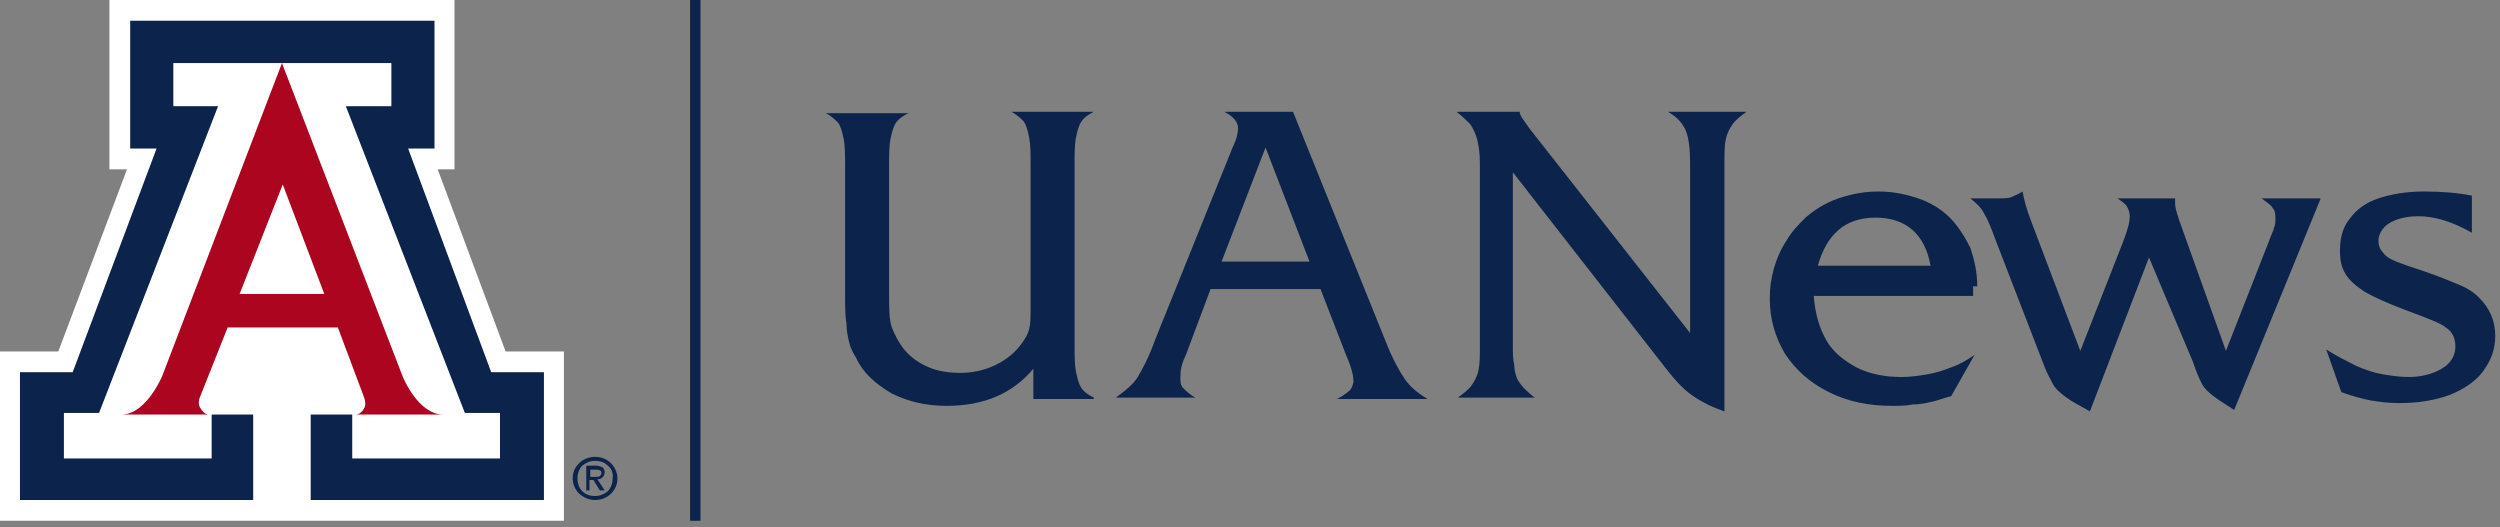 <?xml version="1.0" encoding="UTF-8" standalone="no"?>
<svg width="313px" height="66px" viewBox="0 0 313 66" version="1.1" xmlns="http://www.w3.org/2000/svg" xmlns:xlink="http://www.w3.org/1999/xlink" xmlns:sketch="http://www.bohemiancoding.com/sketch/ns">
    <rect x="0" y="0" width="313" height="66" fill="#808080" stroke="none"/>
    <!-- Generator: Sketch 3.3.3 (12081) - http://www.bohemiancoding.com/sketch -->
    <title>UA News</title>
    <defs></defs>
    <g id="Page-1" stroke="none" stroke-width="1" fill="none" fill-rule="evenodd" sketch:type="MSPage">
        <g id="uanews-logo" sketch:type="MSLayerGroup">
            <path d="M13.7,0 L13.7,21.2 L15.9,21.2 L7.3,44 L0,44 L0,65.2 L70.6,65.2 L70.6,44 L63.3,44 L54.8,21.2 L56.9,21.2 L56.9,0 L13.7,0 Z" id="Shape" fill="#FFFFFF" sketch:type="MSShapeGroup"></path>
            <path d="M35.3,7.9 L50.4,47.1 C50.4,47.1 52.3,51.9 55.5,51.9 L44.5,51.9 C44.5,51.9 45.1,52 45.6,51.1 C45.9,50.6 45.6,49.8 45.6,49.8 L42.3,41 L35.4,41 L28.5,41 L25,49.8 C25,49.8 24.7,50.6 25.1,51.1 C25.6,52 26.2,51.9 26.2,51.9 L15.2,51.9 C18.3,51.9 20.3,47.1 20.3,47.1 L35.3,7.9 L35.3,7.9 Z" id="Shape" fill="#AB0520" sketch:type="MSShapeGroup"></path>
            <path d="M35.3,7.9 L49,7.9 L49,13.3 L43.3,13.3 L58.2,51.7 L62.6,51.7 L62.6,57.4 L44.1,57.4 L44.1,51.9 L38.9,51.9 L38.9,62.6 L68.1,62.6 L68.1,46.6 L61.5,46.6 L51.1,18.6 L54.4,18.6 L54.4,2.6 L35.3,2.6 L16.3,2.6 L16.3,18.6 L19.6,18.6 L9.1,46.6 L2.5,46.6 L2.5,62.6 L31.7,62.6 L31.7,51.9 L26.5,51.9 L26.5,57.4 L8,57.4 L8,51.7 L12.4,51.7 L27.3,13.3 L21.7,13.3 L21.7,7.9 L35.3,7.9 Z" id="Shape" fill="#0C234B" sketch:type="MSShapeGroup"></path>
            <path d="M76.5,58 C77,58.5 77.3,59.2 77.3,59.9 C77.3,60.7 77,61.3 76.5,61.8 C76,62.3 75.3,62.6 74.5,62.6 C73.7,62.6 73.1,62.3 72.5,61.8 C72,61.3 71.7,60.6 71.7,59.9 C71.7,59.1 72,58.5 72.5,58 C73,57.5 73.7,57.2 74.5,57.2 C75.3,57.2 76,57.5 76.5,58 L76.5,58 Z M76.1,58.3 C75.7,57.9 75.2,57.7 74.5,57.7 C73.9,57.7 73.4,57.9 72.9,58.3 C72.5,58.7 72.3,59.3 72.3,59.9 C72.3,60.5 72.5,61.1 72.9,61.5 C73.3,61.9 73.8,62.1 74.5,62.1 C75.1,62.1 75.6,61.9 76.1,61.5 C76.5,61.1 76.7,60.5 76.7,59.9 C76.8,59.3 76.6,58.7 76.1,58.3 L76.1,58.3 Z M73.4,58.3 L73.6,58.3 L74.6,58.3 C74.9,58.3 75.2,58.4 75.4,58.5 C75.6,58.6 75.7,58.9 75.7,59.1 C75.7,59.4 75.6,59.6 75.4,59.8 C75.3,59.9 75.1,60 74.8,60 L75.7,61.4 L75.4,61.4 L75.1,61.4 L74.3,60.1 L73.8,60.1 L73.8,61.4 L73.6,61.4 L73.4,61.4 L73.4,58.3 L73.4,58.3 Z M73.9,59.7 L74.6,59.7 C74.8,59.7 75,59.7 75.1,59.6 C75.2,59.5 75.3,59.4 75.3,59.2 C75.3,59 75.2,58.9 75.1,58.9 C75,58.8 74.8,58.8 74.6,58.8 L73.9,58.8 L73.9,59.7 L73.9,59.7 Z" id="Shape" fill="#0C234B" sketch:type="MSShapeGroup"></path>
            <path d="M35.3,36.8 L40.6,36.8 L35.4,23.1 L30,36.8 L35.3,36.8 Z" id="Shape" fill="#FFFFFF" sketch:type="MSShapeGroup"></path>
            <rect id="Rectangle-path" fill="#0C234B" sketch:type="MSShapeGroup" x="86.4" y="0" width="1.3" height="65.2"></rect>
            <path d="M303.457,23.977 C301.221,23.977 299.329,24.321 297.781,24.837 C296.233,25.353 295.028,26.213 294.168,27.417 C293.308,28.45 292.964,29.826 292.964,31.374 C292.964,32.578 293.136,33.438 293.652,34.298 C294.168,35.158 295.028,35.846 296.061,36.534 C297.265,37.222 298.813,37.911 301.049,38.771 C303.801,39.803 305.694,40.491 306.21,41.007 C307.07,41.523 307.414,42.383 307.414,43.415 C307.414,44.447 306.898,45.479 305.694,46.167 C304.489,46.856 303.113,47.2 301.565,47.2 C300.361,47.2 299.329,47.028 298.297,46.856 C297.265,46.683 296.233,46.339 295.028,45.823 C293.996,45.307 292.62,44.619 291.244,43.759 L293.136,49.092 C294.512,49.608 295.889,49.952 296.749,50.124 C297.781,50.296 298.985,50.468 300.361,50.468 C302.769,50.468 304.833,50.124 306.726,49.436 C308.446,48.748 309.994,47.716 310.854,46.511 C311.886,45.135 312.402,43.759 312.402,42.039 C312.402,40.147 311.714,38.599 310.338,37.222 C309.65,36.534 308.79,36.018 307.93,35.674 C307.07,35.33 305.522,34.642 303.457,33.954 C301.909,33.438 300.877,33.094 300.017,32.75 C299.157,32.406 298.641,32.062 298.297,31.546 C297.953,31.202 297.781,30.686 297.781,30.17 C297.781,29.31 298.297,28.45 299.157,27.933 C300.017,27.417 301.221,27.073 302.769,27.073 C304.833,27.073 307.07,27.761 309.478,29.138 L309.478,24.493 C307.758,24.149 305.866,23.977 303.457,23.977 L303.457,23.977 Z M274.558,45.307 C274.902,46.339 275.246,47.2 275.59,47.888 C275.934,48.576 276.45,49.092 277.139,49.608 C277.827,50.124 278.687,50.64 279.719,51.328 L290.556,24.837 L283.159,24.837 C283.847,25.353 284.363,25.697 284.535,26.041 C284.879,26.385 284.879,26.901 284.879,27.417 C284.879,27.761 284.879,28.278 284.707,28.45 C284.707,28.794 284.363,29.31 284.019,30.342 L278.687,43.931 L272.838,27.589 C272.494,26.557 272.322,25.869 272.322,25.525 L272.322,24.837 L265.097,24.837 C265.613,25.181 266.129,25.525 266.301,25.869 C266.473,26.213 266.645,26.557 266.645,27.073 C266.645,27.933 266.301,28.966 265.785,30.342 L260.453,43.931 L254.26,27.589 C253.744,26.213 253.4,25.009 253.228,23.977 C252.712,24.321 252.196,24.493 251.852,24.665 C251.508,24.837 250.82,24.837 249.96,24.837 L246.691,24.837 C247.551,25.525 248.067,26.041 248.411,26.729 C248.756,27.245 249.272,28.45 249.96,30.342 L255.808,45.479 C256.152,46.511 256.668,47.372 257.012,48.06 C257.356,48.748 258.044,49.264 258.733,49.78 C259.421,50.296 260.453,50.812 261.657,51.5 L269.054,32.234 L274.558,45.307 L274.558,45.307 Z M230.178,28.794 C231.382,27.761 232.93,27.245 234.822,27.245 C238.606,27.245 241.015,29.31 241.703,33.266 L227.597,33.266 C228.113,31.374 228.973,29.826 230.178,28.794 L230.178,28.794 Z M247.551,35.846 C247.551,34.126 247.207,32.578 246.691,31.03 C246.003,29.654 245.143,28.278 244.111,27.245 C243.079,26.213 241.703,25.353 240.155,24.837 C238.606,24.321 237.058,23.977 235.166,23.977 C233.274,23.977 231.726,24.321 230.178,24.837 C228.629,25.353 227.253,26.213 226.049,27.245 C225.189,28.106 224.329,28.966 223.641,30.17 C222.953,31.202 222.437,32.406 222.093,33.61 C221.749,34.814 221.577,36.018 221.577,37.394 C221.577,39.975 222.265,42.211 223.469,44.275 C224.845,46.339 226.565,47.888 228.973,49.092 C231.382,50.296 233.962,50.812 236.886,50.812 C237.746,50.812 238.606,50.812 239.467,50.64 C240.327,50.64 241.187,50.468 241.875,50.296 C242.735,50.124 243.423,49.78 244.283,49.608 L247.207,44.447 C246.175,45.135 245.315,45.651 244.283,45.995 C243.423,46.339 242.391,46.683 241.359,46.856 C240.327,47.028 239.294,47.2 238.09,47.2 C236.026,47.2 234.134,46.856 232.414,45.995 C230.866,45.135 229.489,44.103 228.629,42.555 C227.769,41.007 227.253,39.287 227.081,37.05 L247.035,37.05 L247.035,35.846 L247.551,35.846 Z M208.331,45.823 C209.535,47.372 210.567,48.576 211.772,49.436 C212.976,50.296 214.352,50.984 215.9,51.5 L215.9,20.365 C215.9,19.161 215.9,18.128 216.072,17.44 C216.244,16.58 216.588,16.064 216.932,15.548 C217.276,15.032 217.964,14.516 218.652,14 L208.847,14 C210.051,14.688 210.739,15.548 211.083,16.408 C211.428,17.268 211.6,18.644 211.6,20.365 L211.6,41.695 L191.473,16.064 C190.785,15.032 190.269,14.516 190.269,14 L182.356,14 C183.044,14.516 183.561,15.032 184.077,15.548 C184.421,16.064 184.765,16.752 184.937,17.44 C185.109,18.128 185.281,19.161 185.281,20.365 L185.281,43.415 C185.281,44.619 185.281,45.479 185.109,46.339 C184.937,47.2 184.593,47.716 184.249,48.232 C183.905,48.748 183.217,49.264 182.528,49.78 L192.161,49.78 C191.645,49.436 191.129,48.92 190.785,48.576 C190.441,48.232 190.097,47.716 189.925,47.372 C189.753,46.856 189.581,46.339 189.581,45.651 C189.409,44.963 189.409,44.275 189.409,43.415 L189.409,21.569 L208.331,45.823 L208.331,45.823 Z M152.941,32.75 L158.446,18.472 L163.95,32.75 L152.941,32.75 L152.941,32.75 Z M168.595,44.619 C169.283,46.167 169.455,47.2 169.455,47.716 C169.455,48.06 169.283,48.404 169.111,48.748 C168.939,48.92 168.423,49.436 167.391,49.952 L178.744,49.952 C177.54,49.264 176.508,48.404 175.82,47.372 C175.132,46.339 174.272,44.791 173.411,42.555 L161.886,14 L153.285,14 C154.317,14.516 155.006,15.204 155.006,16.064 C155.006,16.58 154.833,17.44 154.317,18.472 L144.684,42.383 C143.824,44.791 142.964,46.339 142.448,47.2 C141.932,48.06 140.9,48.92 139.696,49.78 L149.673,49.78 C148.985,49.436 148.469,48.92 148.125,48.576 C147.781,48.232 147.781,47.716 147.781,47.2 C147.781,46.339 147.953,45.479 148.469,44.447 L151.565,36.19 L165.327,36.19 L168.595,44.619 L168.595,44.619 Z M136.944,49.78 C136.256,49.436 135.739,49.092 135.395,48.576 C135.051,48.06 134.879,47.372 134.707,46.511 C134.535,45.651 134.535,44.447 134.535,42.899 L134.535,20.881 C134.535,19.333 134.535,18.128 134.707,17.268 C134.879,16.408 135.051,15.72 135.395,15.204 C135.739,14.688 136.256,14.344 136.944,14 L126.622,14 C127.311,14.344 127.827,14.86 128.171,15.204 C128.515,15.72 128.687,16.408 128.859,17.268 C129.031,18.128 129.031,19.333 129.031,20.881 L129.031,38.599 C129.031,39.631 129.031,40.491 128.859,41.179 C128.687,41.867 128.343,42.383 127.999,42.899 C127.139,44.103 126.106,44.963 124.73,45.651 C123.354,46.339 121.806,46.683 120.258,46.683 C118.882,46.683 117.506,46.511 116.301,45.995 C115.097,45.479 114.065,44.791 113.205,43.759 C112.517,42.899 112.001,41.867 111.657,41.007 C111.313,39.975 111.313,38.599 111.313,36.878 L111.313,21.053 C111.313,19.505 111.313,18.3 111.485,17.44 C111.657,16.58 111.829,15.892 112.173,15.376 C112.517,14.86 113.033,14.516 113.721,14.172 L103.4,14.172 C104.088,14.516 104.604,15.032 104.948,15.376 C105.292,15.892 105.464,16.58 105.636,17.44 C105.808,18.3 105.808,19.505 105.808,21.053 L105.808,36.878 C105.808,38.427 105.808,39.631 105.98,40.491 C105.98,41.351 106.152,42.211 106.324,42.899 C106.496,43.587 106.84,44.275 107.184,44.791 C108.044,46.683 109.593,48.06 111.657,49.264 C113.721,50.296 115.957,50.812 118.538,50.812 C123.182,50.812 126.794,49.264 129.375,46.167 L129.375,49.952 L136.944,49.952 L136.944,49.78 Z" id="Shape" fill="#0C234B" sketch:type="MSShapeGroup"></path>
        </g>
    </g>
</svg>
